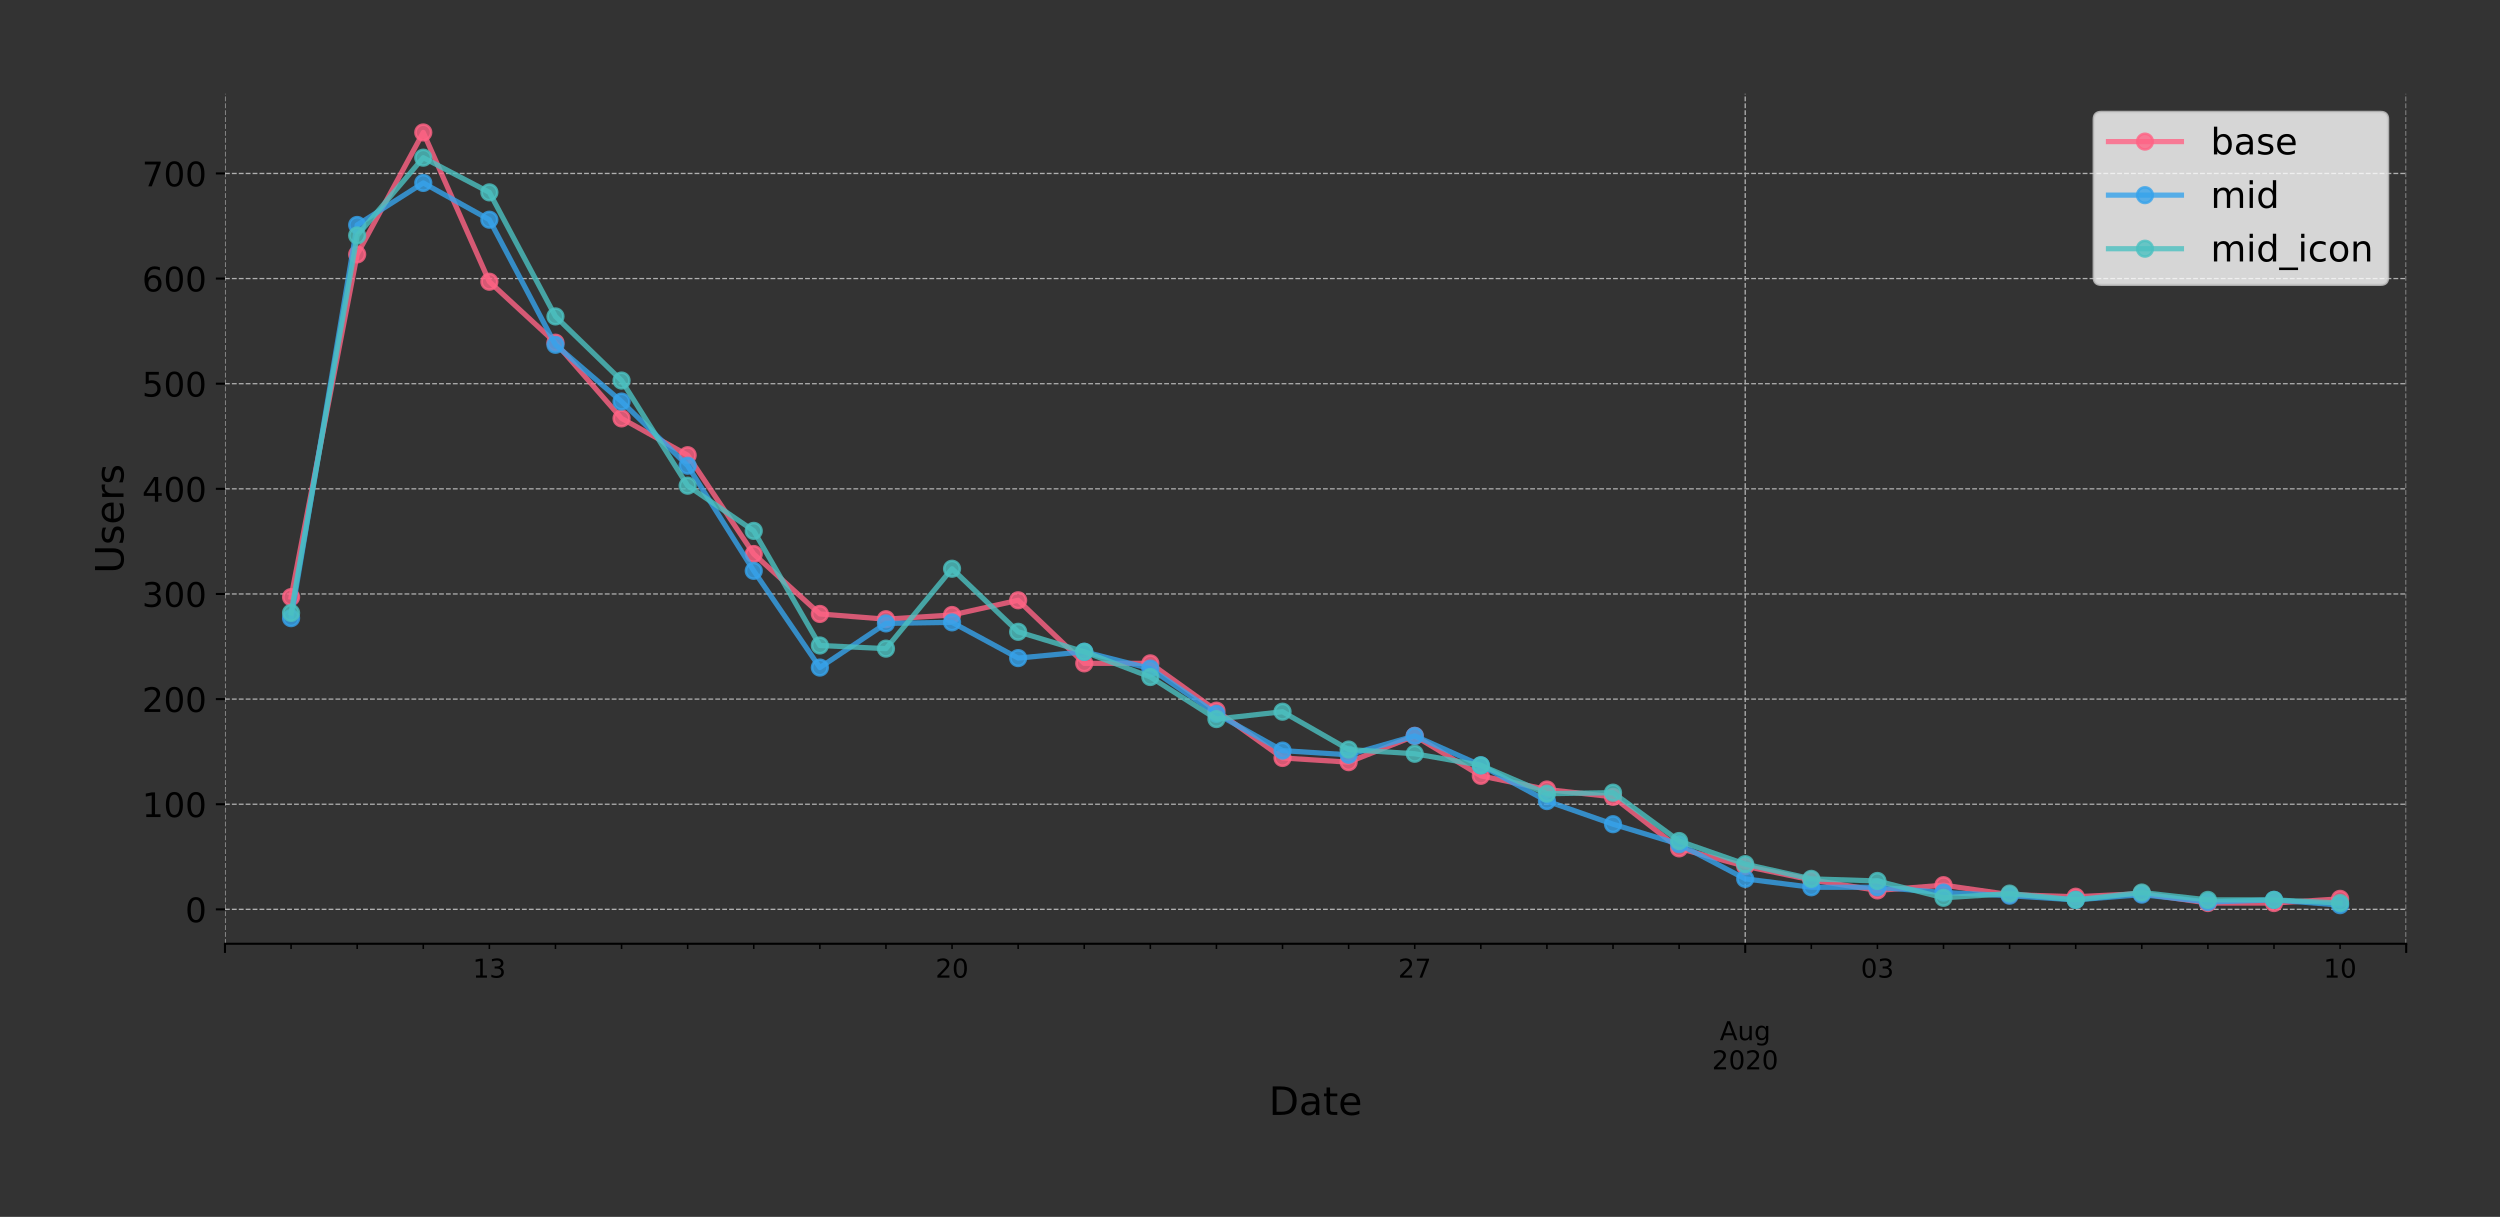 <?xml version="1.0" encoding="utf-8" standalone="no"?>
<!DOCTYPE svg PUBLIC "-//W3C//DTD SVG 1.1//EN"
  "http://www.w3.org/Graphics/SVG/1.1/DTD/svg11.dtd">
<!-- Created with matplotlib (https://matplotlib.org/) -->
<svg height="466.949pt" version="1.1" viewBox="0 0 959.331 466.949" width="959.331pt" xmlns="http://www.w3.org/2000/svg" xmlns:xlink="http://www.w3.org/1999/xlink">
 <rect x="0" y="0" width="959.331" height="466.949" fill="#333333" stroke="none"/>
 <defs>
  <style type="text/css">
*{stroke-linecap:butt;stroke-linejoin:round;}
  </style>
 </defs>
 <g id="figure_1">
  <g id="patch_1">
   <path d="M 0 466.949 
L 959.331 466.949 
L 959.331 0 
L 0 0 
z
" style="fill:none;"/>
  </g>
  <g id="axes_1">
   <g id="patch_2">
    <path d="M 86.331 362.16 
L 923.331 362.16 
L 923.331 36 
L 86.331 36 
z
" style="fill:none;"/>
   </g>
   <g id="matplotlib.axis_1">
    <g id="xtick_1">
     <g id="line2d_1">
      <path clip-path="url(#p54f1c942fe)" d="M 86.331 362.16 
L 86.331 36 
" style="fill:none;stroke:#b0b0b0;stroke-dasharray:1.85,0.8;stroke-dashoffset:0;stroke-width:0.5;"/>
     </g>
     <g id="line2d_2">
      <defs>
       <path d="M 0 0 
L 0 3.5 
" id="m0624c8be6a" style="stroke:#000000;stroke-width:0.8;"/>
      </defs>
      <g>
       <use style="stroke:#000000;stroke-width:0.8;" x="86.331" xlink:href="#m0624c8be6a" y="362.16"/>
      </g>
     </g>
    </g>
    <g id="xtick_2">
     <g id="line2d_3">
      <path clip-path="url(#p54f1c942fe)" d="M 669.695 362.16 
L 669.695 36 
" style="fill:none;stroke:#b0b0b0;stroke-dasharray:1.85,0.8;stroke-dashoffset:0;stroke-width:0.5;"/>
     </g>
     <g id="line2d_4">
      <g>
       <use style="stroke:#000000;stroke-width:0.8;" x="669.695" xlink:href="#m0624c8be6a" y="362.16"/>
      </g>
     </g>
     <g id="text_1">
      <!--  -->
      <g transform="translate(669.695 376.758)scale(0.1 -0.1)"/>
      <!--  -->
      <g transform="translate(669.695 387.956)scale(0.1 -0.1)"/>
      <!-- Aug -->
      <defs>
       <path d="M 34.188 63.188 
L 20.797 26.906 
L 47.609 26.906 
z
M 28.609 72.906 
L 39.797 72.906 
L 67.578 0 
L 57.328 0 
L 50.688 18.703 
L 17.828 18.703 
L 11.188 0 
L 0.781 0 
z
" id="DejaVuSans-65"/>
       <path d="M 8.5 21.578 
L 8.5 54.688 
L 17.484 54.688 
L 17.484 21.922 
Q 17.484 14.156 20.5 10.266 
Q 23.531 6.391 29.594 6.391 
Q 36.859 6.391 41.078 11.031 
Q 45.312 15.672 45.312 23.688 
L 45.312 54.688 
L 54.297 54.688 
L 54.297 0 
L 45.312 0 
L 45.312 8.406 
Q 42.047 3.422 37.719 1 
Q 33.406 -1.422 27.688 -1.422 
Q 18.266 -1.422 13.375 4.438 
Q 8.5 10.297 8.5 21.578 
z
M 31.109 56 
z
" id="DejaVuSans-117"/>
       <path d="M 45.406 27.984 
Q 45.406 37.75 41.375 43.109 
Q 37.359 48.484 30.078 48.484 
Q 22.859 48.484 18.828 43.109 
Q 14.797 37.75 14.797 27.984 
Q 14.797 18.266 18.828 12.891 
Q 22.859 7.516 30.078 7.516 
Q 37.359 7.516 41.375 12.891 
Q 45.406 18.266 45.406 27.984 
z
M 54.391 6.781 
Q 54.391 -7.172 48.188 -13.984 
Q 42 -20.797 29.203 -20.797 
Q 24.469 -20.797 20.266 -20.094 
Q 16.062 -19.391 12.109 -17.922 
L 12.109 -9.188 
Q 16.062 -11.328 19.922 -12.344 
Q 23.781 -13.375 27.781 -13.375 
Q 36.625 -13.375 41.016 -8.766 
Q 45.406 -4.156 45.406 5.172 
L 45.406 9.625 
Q 42.625 4.781 38.281 2.391 
Q 33.938 0 27.875 0 
Q 17.828 0 11.672 7.656 
Q 5.516 15.328 5.516 27.984 
Q 5.516 40.672 11.672 48.328 
Q 17.828 56 27.875 56 
Q 33.938 56 38.281 53.609 
Q 42.625 51.219 45.406 46.391 
L 45.406 54.688 
L 54.391 54.688 
z
" id="DejaVuSans-103"/>
      </defs>
      <g transform="translate(659.931 399.154)scale(0.1 -0.1)">
       <use xlink:href="#DejaVuSans-65"/>
       <use x="68.408" xlink:href="#DejaVuSans-117"/>
       <use x="131.787" xlink:href="#DejaVuSans-103"/>
      </g>
      <!-- 2020 -->
      <defs>
       <path d="M 19.188 8.297 
L 53.609 8.297 
L 53.609 0 
L 7.328 0 
L 7.328 8.297 
Q 12.938 14.109 22.625 23.891 
Q 32.328 33.688 34.812 36.531 
Q 39.547 41.844 41.422 45.531 
Q 43.312 49.219 43.312 52.781 
Q 43.312 58.594 39.234 62.25 
Q 35.156 65.922 28.609 65.922 
Q 23.969 65.922 18.812 64.312 
Q 13.672 62.703 7.812 59.422 
L 7.812 69.391 
Q 13.766 71.781 18.938 73 
Q 24.125 74.219 28.422 74.219 
Q 39.75 74.219 46.484 68.547 
Q 53.219 62.891 53.219 53.422 
Q 53.219 48.922 51.531 44.891 
Q 49.859 40.875 45.406 35.406 
Q 44.188 33.984 37.641 27.219 
Q 31.109 20.453 19.188 8.297 
z
" id="DejaVuSans-50"/>
       <path d="M 31.781 66.406 
Q 24.172 66.406 20.328 58.906 
Q 16.5 51.422 16.5 36.375 
Q 16.5 21.391 20.328 13.891 
Q 24.172 6.391 31.781 6.391 
Q 39.453 6.391 43.281 13.891 
Q 47.125 21.391 47.125 36.375 
Q 47.125 51.422 43.281 58.906 
Q 39.453 66.406 31.781 66.406 
z
M 31.781 74.219 
Q 44.047 74.219 50.516 64.516 
Q 56.984 54.828 56.984 36.375 
Q 56.984 17.969 50.516 8.266 
Q 44.047 -1.422 31.781 -1.422 
Q 19.531 -1.422 13.062 8.266 
Q 6.594 17.969 6.594 36.375 
Q 6.594 54.828 13.062 64.516 
Q 19.531 74.219 31.781 74.219 
z
" id="DejaVuSans-48"/>
      </defs>
      <g transform="translate(656.97 410.352)scale(0.1 -0.1)">
       <use xlink:href="#DejaVuSans-50"/>
       <use x="63.623" xlink:href="#DejaVuSans-48"/>
       <use x="127.246" xlink:href="#DejaVuSans-50"/>
       <use x="190.869" xlink:href="#DejaVuSans-48"/>
      </g>
     </g>
    </g>
    <g id="xtick_3">
     <g id="line2d_5">
      <path clip-path="url(#p54f1c942fe)" d="M 923.331 362.16 
L 923.331 36 
" style="fill:none;stroke:#b0b0b0;stroke-dasharray:1.85,0.8;stroke-dashoffset:0;stroke-width:0.5;"/>
     </g>
     <g id="line2d_6">
      <g>
       <use style="stroke:#000000;stroke-width:0.8;" x="923.331" xlink:href="#m0624c8be6a" y="362.16"/>
      </g>
     </g>
    </g>
    <g id="xtick_4">
     <g id="line2d_7">
      <defs>
       <path d="M 0 0 
L 0 2 
" id="m78e8c9afb2" style="stroke:#000000;stroke-width:0.6;"/>
      </defs>
      <g>
       <use style="stroke:#000000;stroke-width:0.6;" x="111.695" xlink:href="#m78e8c9afb2" y="362.16"/>
      </g>
     </g>
    </g>
    <g id="xtick_5">
     <g id="line2d_8">
      <g>
       <use style="stroke:#000000;stroke-width:0.6;" x="137.058" xlink:href="#m78e8c9afb2" y="362.16"/>
      </g>
     </g>
    </g>
    <g id="xtick_6">
     <g id="line2d_9">
      <g>
       <use style="stroke:#000000;stroke-width:0.6;" x="162.422" xlink:href="#m78e8c9afb2" y="362.16"/>
      </g>
     </g>
    </g>
    <g id="xtick_7">
     <g id="line2d_10">
      <g>
       <use style="stroke:#000000;stroke-width:0.6;" x="187.785" xlink:href="#m78e8c9afb2" y="362.16"/>
      </g>
     </g>
     <g id="text_2">
      <!-- 13 -->
      <defs>
       <path d="M 12.406 8.297 
L 28.516 8.297 
L 28.516 63.922 
L 10.984 60.406 
L 10.984 69.391 
L 28.422 72.906 
L 38.281 72.906 
L 38.281 8.297 
L 54.391 8.297 
L 54.391 0 
L 12.406 0 
z
" id="DejaVuSans-49"/>
       <path d="M 40.578 39.312 
Q 47.656 37.797 51.625 33 
Q 55.609 28.219 55.609 21.188 
Q 55.609 10.406 48.188 4.484 
Q 40.766 -1.422 27.094 -1.422 
Q 22.516 -1.422 17.656 -0.516 
Q 12.797 0.391 7.625 2.203 
L 7.625 11.719 
Q 11.719 9.328 16.594 8.109 
Q 21.484 6.891 26.812 6.891 
Q 36.078 6.891 40.938 10.547 
Q 45.797 14.203 45.797 21.188 
Q 45.797 27.641 41.281 31.266 
Q 36.766 34.906 28.719 34.906 
L 20.219 34.906 
L 20.219 43.016 
L 29.109 43.016 
Q 36.375 43.016 40.234 45.922 
Q 44.094 48.828 44.094 54.297 
Q 44.094 59.906 40.109 62.906 
Q 36.141 65.922 28.719 65.922 
Q 24.656 65.922 20.016 65.031 
Q 15.375 64.156 9.812 62.312 
L 9.812 71.094 
Q 15.438 72.656 20.344 73.438 
Q 25.25 74.219 29.594 74.219 
Q 40.828 74.219 47.359 69.109 
Q 53.906 64.016 53.906 55.328 
Q 53.906 49.266 50.438 45.094 
Q 46.969 40.922 40.578 39.312 
z
" id="DejaVuSans-51"/>
      </defs>
      <g transform="translate(181.423 375.158)scale(0.1 -0.1)">
       <use xlink:href="#DejaVuSans-49"/>
       <use x="63.623" xlink:href="#DejaVuSans-51"/>
      </g>
     </g>
    </g>
    <g id="xtick_8">
     <g id="line2d_11">
      <g>
       <use style="stroke:#000000;stroke-width:0.6;" x="213.149" xlink:href="#m78e8c9afb2" y="362.16"/>
      </g>
     </g>
    </g>
    <g id="xtick_9">
     <g id="line2d_12">
      <g>
       <use style="stroke:#000000;stroke-width:0.6;" x="238.513" xlink:href="#m78e8c9afb2" y="362.16"/>
      </g>
     </g>
    </g>
    <g id="xtick_10">
     <g id="line2d_13">
      <g>
       <use style="stroke:#000000;stroke-width:0.6;" x="263.876" xlink:href="#m78e8c9afb2" y="362.16"/>
      </g>
     </g>
    </g>
    <g id="xtick_11">
     <g id="line2d_14">
      <g>
       <use style="stroke:#000000;stroke-width:0.6;" x="289.24" xlink:href="#m78e8c9afb2" y="362.16"/>
      </g>
     </g>
    </g>
    <g id="xtick_12">
     <g id="line2d_15">
      <g>
       <use style="stroke:#000000;stroke-width:0.6;" x="314.604" xlink:href="#m78e8c9afb2" y="362.16"/>
      </g>
     </g>
    </g>
    <g id="xtick_13">
     <g id="line2d_16">
      <g>
       <use style="stroke:#000000;stroke-width:0.6;" x="339.967" xlink:href="#m78e8c9afb2" y="362.16"/>
      </g>
     </g>
    </g>
    <g id="xtick_14">
     <g id="line2d_17">
      <g>
       <use style="stroke:#000000;stroke-width:0.6;" x="365.331" xlink:href="#m78e8c9afb2" y="362.16"/>
      </g>
     </g>
     <g id="text_3">
      <!-- 20 -->
      <g transform="translate(358.968 375.158)scale(0.1 -0.1)">
       <use xlink:href="#DejaVuSans-50"/>
       <use x="63.623" xlink:href="#DejaVuSans-48"/>
      </g>
     </g>
    </g>
    <g id="xtick_15">
     <g id="line2d_18">
      <g>
       <use style="stroke:#000000;stroke-width:0.6;" x="390.695" xlink:href="#m78e8c9afb2" y="362.16"/>
      </g>
     </g>
    </g>
    <g id="xtick_16">
     <g id="line2d_19">
      <g>
       <use style="stroke:#000000;stroke-width:0.6;" x="416.058" xlink:href="#m78e8c9afb2" y="362.16"/>
      </g>
     </g>
    </g>
    <g id="xtick_17">
     <g id="line2d_20">
      <g>
       <use style="stroke:#000000;stroke-width:0.6;" x="441.422" xlink:href="#m78e8c9afb2" y="362.16"/>
      </g>
     </g>
    </g>
    <g id="xtick_18">
     <g id="line2d_21">
      <g>
       <use style="stroke:#000000;stroke-width:0.6;" x="466.785" xlink:href="#m78e8c9afb2" y="362.16"/>
      </g>
     </g>
    </g>
    <g id="xtick_19">
     <g id="line2d_22">
      <g>
       <use style="stroke:#000000;stroke-width:0.6;" x="492.149" xlink:href="#m78e8c9afb2" y="362.16"/>
      </g>
     </g>
    </g>
    <g id="xtick_20">
     <g id="line2d_23">
      <g>
       <use style="stroke:#000000;stroke-width:0.6;" x="517.513" xlink:href="#m78e8c9afb2" y="362.16"/>
      </g>
     </g>
    </g>
    <g id="xtick_21">
     <g id="line2d_24">
      <g>
       <use style="stroke:#000000;stroke-width:0.6;" x="542.876" xlink:href="#m78e8c9afb2" y="362.16"/>
      </g>
     </g>
     <g id="text_4">
      <!-- 27 -->
      <defs>
       <path d="M 8.203 72.906 
L 55.078 72.906 
L 55.078 68.703 
L 28.609 0 
L 18.312 0 
L 43.219 64.594 
L 8.203 64.594 
z
" id="DejaVuSans-55"/>
      </defs>
      <g transform="translate(536.514 375.158)scale(0.1 -0.1)">
       <use xlink:href="#DejaVuSans-50"/>
       <use x="63.623" xlink:href="#DejaVuSans-55"/>
      </g>
     </g>
    </g>
    <g id="xtick_22">
     <g id="line2d_25">
      <g>
       <use style="stroke:#000000;stroke-width:0.6;" x="568.24" xlink:href="#m78e8c9afb2" y="362.16"/>
      </g>
     </g>
    </g>
    <g id="xtick_23">
     <g id="line2d_26">
      <g>
       <use style="stroke:#000000;stroke-width:0.6;" x="593.604" xlink:href="#m78e8c9afb2" y="362.16"/>
      </g>
     </g>
    </g>
    <g id="xtick_24">
     <g id="line2d_27">
      <g>
       <use style="stroke:#000000;stroke-width:0.6;" x="618.967" xlink:href="#m78e8c9afb2" y="362.16"/>
      </g>
     </g>
    </g>
    <g id="xtick_25">
     <g id="line2d_28">
      <g>
       <use style="stroke:#000000;stroke-width:0.6;" x="644.331" xlink:href="#m78e8c9afb2" y="362.16"/>
      </g>
     </g>
    </g>
    <g id="xtick_26">
     <g id="line2d_29">
      <g>
       <use style="stroke:#000000;stroke-width:0.6;" x="695.058" xlink:href="#m78e8c9afb2" y="362.16"/>
      </g>
     </g>
    </g>
    <g id="xtick_27">
     <g id="line2d_30">
      <g>
       <use style="stroke:#000000;stroke-width:0.6;" x="720.422" xlink:href="#m78e8c9afb2" y="362.16"/>
      </g>
     </g>
     <g id="text_5">
      <!-- 03 -->
      <g transform="translate(714.059 375.158)scale(0.1 -0.1)">
       <use xlink:href="#DejaVuSans-48"/>
       <use x="63.623" xlink:href="#DejaVuSans-51"/>
      </g>
     </g>
    </g>
    <g id="xtick_28">
     <g id="line2d_31">
      <g>
       <use style="stroke:#000000;stroke-width:0.6;" x="745.785" xlink:href="#m78e8c9afb2" y="362.16"/>
      </g>
     </g>
    </g>
    <g id="xtick_29">
     <g id="line2d_32">
      <g>
       <use style="stroke:#000000;stroke-width:0.6;" x="771.149" xlink:href="#m78e8c9afb2" y="362.16"/>
      </g>
     </g>
    </g>
    <g id="xtick_30">
     <g id="line2d_33">
      <g>
       <use style="stroke:#000000;stroke-width:0.6;" x="796.513" xlink:href="#m78e8c9afb2" y="362.16"/>
      </g>
     </g>
    </g>
    <g id="xtick_31">
     <g id="line2d_34">
      <g>
       <use style="stroke:#000000;stroke-width:0.6;" x="821.876" xlink:href="#m78e8c9afb2" y="362.16"/>
      </g>
     </g>
    </g>
    <g id="xtick_32">
     <g id="line2d_35">
      <g>
       <use style="stroke:#000000;stroke-width:0.6;" x="847.24" xlink:href="#m78e8c9afb2" y="362.16"/>
      </g>
     </g>
    </g>
    <g id="xtick_33">
     <g id="line2d_36">
      <g>
       <use style="stroke:#000000;stroke-width:0.6;" x="872.604" xlink:href="#m78e8c9afb2" y="362.16"/>
      </g>
     </g>
    </g>
    <g id="xtick_34">
     <g id="line2d_37">
      <g>
       <use style="stroke:#000000;stroke-width:0.6;" x="897.967" xlink:href="#m78e8c9afb2" y="362.16"/>
      </g>
     </g>
     <g id="text_6">
      <!-- 10 -->
      <g transform="translate(891.605 375.158)scale(0.1 -0.1)">
       <use xlink:href="#DejaVuSans-49"/>
       <use x="63.623" xlink:href="#DejaVuSans-48"/>
      </g>
     </g>
    </g>
    <g id="text_7">
     <!-- Date -->
     <defs>
      <path d="M 19.672 64.797 
L 19.672 8.109 
L 31.594 8.109 
Q 46.688 8.109 53.688 14.938 
Q 60.688 21.781 60.688 36.531 
Q 60.688 51.172 53.688 57.984 
Q 46.688 64.797 31.594 64.797 
z
M 9.812 72.906 
L 30.078 72.906 
Q 51.266 72.906 61.172 64.094 
Q 71.094 55.281 71.094 36.531 
Q 71.094 17.672 61.125 8.828 
Q 51.172 0 30.078 0 
L 9.812 0 
z
" id="DejaVuSans-68"/>
      <path d="M 34.281 27.484 
Q 23.391 27.484 19.188 25 
Q 14.984 22.516 14.984 16.5 
Q 14.984 11.719 18.141 8.906 
Q 21.297 6.109 26.703 6.109 
Q 34.188 6.109 38.703 11.406 
Q 43.219 16.703 43.219 25.484 
L 43.219 27.484 
z
M 52.203 31.203 
L 52.203 0 
L 43.219 0 
L 43.219 8.297 
Q 40.141 3.328 35.547 0.953 
Q 30.953 -1.422 24.312 -1.422 
Q 15.922 -1.422 10.953 3.297 
Q 6 8.016 6 15.922 
Q 6 25.141 12.172 29.828 
Q 18.359 34.516 30.609 34.516 
L 43.219 34.516 
L 43.219 35.406 
Q 43.219 41.609 39.141 45 
Q 35.062 48.391 27.688 48.391 
Q 23 48.391 18.547 47.266 
Q 14.109 46.141 10.016 43.891 
L 10.016 52.203 
Q 14.938 54.109 19.578 55.047 
Q 24.219 56 28.609 56 
Q 40.484 56 46.344 49.844 
Q 52.203 43.703 52.203 31.203 
z
" id="DejaVuSans-97"/>
      <path d="M 18.312 70.219 
L 18.312 54.688 
L 36.812 54.688 
L 36.812 47.703 
L 18.312 47.703 
L 18.312 18.016 
Q 18.312 11.328 20.141 9.422 
Q 21.969 7.516 27.594 7.516 
L 36.812 7.516 
L 36.812 0 
L 27.594 0 
Q 17.188 0 13.234 3.875 
Q 9.281 7.766 9.281 18.016 
L 9.281 47.703 
L 2.688 47.703 
L 2.688 54.688 
L 9.281 54.688 
L 9.281 70.219 
z
" id="DejaVuSans-116"/>
      <path d="M 56.203 29.594 
L 56.203 25.203 
L 14.891 25.203 
Q 15.484 15.922 20.484 11.062 
Q 25.484 6.203 34.422 6.203 
Q 39.594 6.203 44.453 7.469 
Q 49.312 8.734 54.109 11.281 
L 54.109 2.781 
Q 49.266 0.734 44.188 -0.344 
Q 39.109 -1.422 33.891 -1.422 
Q 20.797 -1.422 13.156 6.188 
Q 5.516 13.812 5.516 26.812 
Q 5.516 40.234 12.766 48.109 
Q 20.016 56 32.328 56 
Q 43.359 56 49.781 48.891 
Q 56.203 41.797 56.203 29.594 
z
M 47.219 32.234 
Q 47.125 39.594 43.094 43.984 
Q 39.062 48.391 32.422 48.391 
Q 24.906 48.391 20.391 44.141 
Q 15.875 39.891 15.188 32.172 
z
" id="DejaVuSans-101"/>
     </defs>
     <g transform="translate(486.905 427.829)scale(0.15 -0.15)">
      <use xlink:href="#DejaVuSans-68"/>
      <use x="77.002" xlink:href="#DejaVuSans-97"/>
      <use x="138.281" xlink:href="#DejaVuSans-116"/>
      <use x="177.49" xlink:href="#DejaVuSans-101"/>
     </g>
    </g>
   </g>
   <g id="matplotlib.axis_2">
    <g id="ytick_1">
     <g id="line2d_38">
      <path clip-path="url(#p54f1c942fe)" d="M 86.331 348.948 
L 923.331 348.948 
" style="fill:none;stroke:#b0b0b0;stroke-dasharray:1.85,0.8;stroke-dashoffset:0;stroke-width:0.5;"/>
     </g>
     <g id="line2d_39">
      <defs>
       <path d="M 0 0 
L -3.5 0 
" id="ma4f1dbe9ff" style="stroke:#000000;stroke-width:0.8;"/>
      </defs>
      <g>
       <use style="stroke:#000000;stroke-width:0.8;" x="86.331" xlink:href="#ma4f1dbe9ff" y="348.948"/>
      </g>
     </g>
     <g id="text_8">
      <!-- 0 -->
      <g transform="translate(71.06 353.887)scale(0.13 -0.13)">
       <use xlink:href="#DejaVuSans-48"/>
      </g>
     </g>
    </g>
    <g id="ytick_2">
     <g id="line2d_40">
      <path clip-path="url(#p54f1c942fe)" d="M 86.331 308.607 
L 923.331 308.607 
" style="fill:none;stroke:#b0b0b0;stroke-dasharray:1.85,0.8;stroke-dashoffset:0;stroke-width:0.5;"/>
     </g>
     <g id="line2d_41">
      <g>
       <use style="stroke:#000000;stroke-width:0.8;" x="86.331" xlink:href="#ma4f1dbe9ff" y="308.607"/>
      </g>
     </g>
     <g id="text_9">
      <!-- 100 -->
      <g transform="translate(54.517 313.546)scale(0.13 -0.13)">
       <use xlink:href="#DejaVuSans-49"/>
       <use x="63.623" xlink:href="#DejaVuSans-48"/>
       <use x="127.246" xlink:href="#DejaVuSans-48"/>
      </g>
     </g>
    </g>
    <g id="ytick_3">
     <g id="line2d_42">
      <path clip-path="url(#p54f1c942fe)" d="M 86.331 268.265 
L 923.331 268.265 
" style="fill:none;stroke:#b0b0b0;stroke-dasharray:1.85,0.8;stroke-dashoffset:0;stroke-width:0.5;"/>
     </g>
     <g id="line2d_43">
      <g>
       <use style="stroke:#000000;stroke-width:0.8;" x="86.331" xlink:href="#ma4f1dbe9ff" y="268.265"/>
      </g>
     </g>
     <g id="text_10">
      <!-- 200 -->
      <g transform="translate(54.517 273.204)scale(0.13 -0.13)">
       <use xlink:href="#DejaVuSans-50"/>
       <use x="63.623" xlink:href="#DejaVuSans-48"/>
       <use x="127.246" xlink:href="#DejaVuSans-48"/>
      </g>
     </g>
    </g>
    <g id="ytick_4">
     <g id="line2d_44">
      <path clip-path="url(#p54f1c942fe)" d="M 86.331 227.924 
L 923.331 227.924 
" style="fill:none;stroke:#b0b0b0;stroke-dasharray:1.85,0.8;stroke-dashoffset:0;stroke-width:0.5;"/>
     </g>
     <g id="line2d_45">
      <g>
       <use style="stroke:#000000;stroke-width:0.8;" x="86.331" xlink:href="#ma4f1dbe9ff" y="227.924"/>
      </g>
     </g>
     <g id="text_11">
      <!-- 300 -->
      <g transform="translate(54.517 232.863)scale(0.13 -0.13)">
       <use xlink:href="#DejaVuSans-51"/>
       <use x="63.623" xlink:href="#DejaVuSans-48"/>
       <use x="127.246" xlink:href="#DejaVuSans-48"/>
      </g>
     </g>
    </g>
    <g id="ytick_5">
     <g id="line2d_46">
      <path clip-path="url(#p54f1c942fe)" d="M 86.331 187.583 
L 923.331 187.583 
" style="fill:none;stroke:#b0b0b0;stroke-dasharray:1.85,0.8;stroke-dashoffset:0;stroke-width:0.5;"/>
     </g>
     <g id="line2d_47">
      <g>
       <use style="stroke:#000000;stroke-width:0.8;" x="86.331" xlink:href="#ma4f1dbe9ff" y="187.583"/>
      </g>
     </g>
     <g id="text_12">
      <!-- 400 -->
      <defs>
       <path d="M 37.797 64.312 
L 12.891 25.391 
L 37.797 25.391 
z
M 35.203 72.906 
L 47.609 72.906 
L 47.609 25.391 
L 58.016 25.391 
L 58.016 17.188 
L 47.609 17.188 
L 47.609 0 
L 37.797 0 
L 37.797 17.188 
L 4.891 17.188 
L 4.891 26.703 
z
" id="DejaVuSans-52"/>
      </defs>
      <g transform="translate(54.517 192.522)scale(0.13 -0.13)">
       <use xlink:href="#DejaVuSans-52"/>
       <use x="63.623" xlink:href="#DejaVuSans-48"/>
       <use x="127.246" xlink:href="#DejaVuSans-48"/>
      </g>
     </g>
    </g>
    <g id="ytick_6">
     <g id="line2d_48">
      <path clip-path="url(#p54f1c942fe)" d="M 86.331 147.241 
L 923.331 147.241 
" style="fill:none;stroke:#b0b0b0;stroke-dasharray:1.85,0.8;stroke-dashoffset:0;stroke-width:0.5;"/>
     </g>
     <g id="line2d_49">
      <g>
       <use style="stroke:#000000;stroke-width:0.8;" x="86.331" xlink:href="#ma4f1dbe9ff" y="147.241"/>
      </g>
     </g>
     <g id="text_13">
      <!-- 500 -->
      <defs>
       <path d="M 10.797 72.906 
L 49.516 72.906 
L 49.516 64.594 
L 19.828 64.594 
L 19.828 46.734 
Q 21.969 47.469 24.109 47.828 
Q 26.266 48.188 28.422 48.188 
Q 40.625 48.188 47.75 41.5 
Q 54.891 34.812 54.891 23.391 
Q 54.891 11.625 47.562 5.094 
Q 40.234 -1.422 26.906 -1.422 
Q 22.312 -1.422 17.547 -0.641 
Q 12.797 0.141 7.719 1.703 
L 7.719 11.625 
Q 12.109 9.234 16.797 8.062 
Q 21.484 6.891 26.703 6.891 
Q 35.156 6.891 40.078 11.328 
Q 45.016 15.766 45.016 23.391 
Q 45.016 31 40.078 35.438 
Q 35.156 39.891 26.703 39.891 
Q 22.75 39.891 18.812 39.016 
Q 14.891 38.141 10.797 36.281 
z
" id="DejaVuSans-53"/>
      </defs>
      <g transform="translate(54.517 152.18)scale(0.13 -0.13)">
       <use xlink:href="#DejaVuSans-53"/>
       <use x="63.623" xlink:href="#DejaVuSans-48"/>
       <use x="127.246" xlink:href="#DejaVuSans-48"/>
      </g>
     </g>
    </g>
    <g id="ytick_7">
     <g id="line2d_50">
      <path clip-path="url(#p54f1c942fe)" d="M 86.331 106.9 
L 923.331 106.9 
" style="fill:none;stroke:#b0b0b0;stroke-dasharray:1.85,0.8;stroke-dashoffset:0;stroke-width:0.5;"/>
     </g>
     <g id="line2d_51">
      <g>
       <use style="stroke:#000000;stroke-width:0.8;" x="86.331" xlink:href="#ma4f1dbe9ff" y="106.9"/>
      </g>
     </g>
     <g id="text_14">
      <!-- 600 -->
      <defs>
       <path d="M 33.016 40.375 
Q 26.375 40.375 22.484 35.828 
Q 18.609 31.297 18.609 23.391 
Q 18.609 15.531 22.484 10.953 
Q 26.375 6.391 33.016 6.391 
Q 39.656 6.391 43.531 10.953 
Q 47.406 15.531 47.406 23.391 
Q 47.406 31.297 43.531 35.828 
Q 39.656 40.375 33.016 40.375 
z
M 52.594 71.297 
L 52.594 62.312 
Q 48.875 64.062 45.094 64.984 
Q 41.312 65.922 37.594 65.922 
Q 27.828 65.922 22.672 59.328 
Q 17.531 52.734 16.797 39.406 
Q 19.672 43.656 24.016 45.922 
Q 28.375 48.188 33.594 48.188 
Q 44.578 48.188 50.953 41.516 
Q 57.328 34.859 57.328 23.391 
Q 57.328 12.156 50.688 5.359 
Q 44.047 -1.422 33.016 -1.422 
Q 20.359 -1.422 13.672 8.266 
Q 6.984 17.969 6.984 36.375 
Q 6.984 53.656 15.188 63.938 
Q 23.391 74.219 37.203 74.219 
Q 40.922 74.219 44.703 73.484 
Q 48.484 72.75 52.594 71.297 
z
" id="DejaVuSans-54"/>
      </defs>
      <g transform="translate(54.517 111.839)scale(0.13 -0.13)">
       <use xlink:href="#DejaVuSans-54"/>
       <use x="63.623" xlink:href="#DejaVuSans-48"/>
       <use x="127.246" xlink:href="#DejaVuSans-48"/>
      </g>
     </g>
    </g>
    <g id="ytick_8">
     <g id="line2d_52">
      <path clip-path="url(#p54f1c942fe)" d="M 86.331 66.559 
L 923.331 66.559 
" style="fill:none;stroke:#b0b0b0;stroke-dasharray:1.85,0.8;stroke-dashoffset:0;stroke-width:0.5;"/>
     </g>
     <g id="line2d_53">
      <g>
       <use style="stroke:#000000;stroke-width:0.8;" x="86.331" xlink:href="#ma4f1dbe9ff" y="66.559"/>
      </g>
     </g>
     <g id="text_15">
      <!-- 700 -->
      <g transform="translate(54.517 71.498)scale(0.13 -0.13)">
       <use xlink:href="#DejaVuSans-55"/>
       <use x="63.623" xlink:href="#DejaVuSans-48"/>
       <use x="127.246" xlink:href="#DejaVuSans-48"/>
      </g>
     </g>
    </g>
    <g id="text_16">
     <!-- Users -->
     <defs>
      <path d="M 8.688 72.906 
L 18.609 72.906 
L 18.609 28.609 
Q 18.609 16.891 22.844 11.734 
Q 27.094 6.594 36.625 6.594 
Q 46.094 6.594 50.344 11.734 
Q 54.594 16.891 54.594 28.609 
L 54.594 72.906 
L 64.5 72.906 
L 64.5 27.391 
Q 64.5 13.141 57.438 5.859 
Q 50.391 -1.422 36.625 -1.422 
Q 22.797 -1.422 15.734 5.859 
Q 8.688 13.141 8.688 27.391 
z
" id="DejaVuSans-85"/>
      <path d="M 44.281 53.078 
L 44.281 44.578 
Q 40.484 46.531 36.375 47.5 
Q 32.281 48.484 27.875 48.484 
Q 21.188 48.484 17.844 46.438 
Q 14.5 44.391 14.5 40.281 
Q 14.5 37.156 16.891 35.375 
Q 19.281 33.594 26.516 31.984 
L 29.594 31.297 
Q 39.156 29.25 43.188 25.516 
Q 47.219 21.781 47.219 15.094 
Q 47.219 7.469 41.188 3.016 
Q 35.156 -1.422 24.609 -1.422 
Q 20.219 -1.422 15.453 -0.562 
Q 10.688 0.297 5.422 2 
L 5.422 11.281 
Q 10.406 8.688 15.234 7.391 
Q 20.062 6.109 24.812 6.109 
Q 31.156 6.109 34.562 8.281 
Q 37.984 10.453 37.984 14.406 
Q 37.984 18.062 35.516 20.016 
Q 33.062 21.969 24.703 23.781 
L 21.578 24.516 
Q 13.234 26.266 9.516 29.906 
Q 5.812 33.547 5.812 39.891 
Q 5.812 47.609 11.281 51.797 
Q 16.75 56 26.812 56 
Q 31.781 56 36.172 55.266 
Q 40.578 54.547 44.281 53.078 
z
" id="DejaVuSans-115"/>
      <path d="M 41.109 46.297 
Q 39.594 47.172 37.812 47.578 
Q 36.031 48 33.891 48 
Q 26.266 48 22.188 43.047 
Q 18.109 38.094 18.109 28.812 
L 18.109 0 
L 9.078 0 
L 9.078 54.688 
L 18.109 54.688 
L 18.109 46.188 
Q 20.953 51.172 25.484 53.578 
Q 30.031 56 36.531 56 
Q 37.453 56 38.578 55.875 
Q 39.703 55.766 41.062 55.516 
z
" id="DejaVuSans-114"/>
     </defs>
     <g transform="translate(47.398 220.081)rotate(-90)scale(0.15 -0.15)">
      <use xlink:href="#DejaVuSans-85"/>
      <use x="73.193" xlink:href="#DejaVuSans-115"/>
      <use x="125.293" xlink:href="#DejaVuSans-101"/>
      <use x="186.816" xlink:href="#DejaVuSans-114"/>
      <use x="227.93" xlink:href="#DejaVuSans-115"/>
     </g>
    </g>
   </g>
   <g id="line2d_54">
    <path clip-path="url(#p54f1c942fe)" d="M 111.695 229.134 
L 137.058 97.621 
L 162.422 50.825 
L 187.785 108.11 
L 213.149 131.508 
L 238.513 160.554 
L 263.876 174.673 
L 289.24 212.594 
L 314.604 235.589 
L 339.967 237.606 
L 365.331 235.992 
L 390.695 230.345 
L 416.058 254.549 
L 441.422 254.549 
L 466.785 272.703 
L 492.149 290.857 
L 517.513 292.47 
L 542.876 282.385 
L 568.24 297.715 
L 593.604 302.959 
L 618.967 305.783 
L 644.331 325.55 
L 669.695 332.408 
L 695.058 337.653 
L 720.422 341.687 
L 745.785 339.67 
L 771.149 343.3 
L 796.513 344.107 
L 821.876 342.897 
L 847.24 346.528 
L 872.604 346.528 
L 897.967 344.914 
" style="fill:none;stroke:#ff6384;stroke-linecap:square;stroke-opacity:0.8;stroke-width:2;"/>
    <defs>
     <path d="M 0 3 
C 0.796 3 1.559 2.684 2.121 2.121 
C 2.684 1.559 3 0.796 3 0 
C 3 -0.796 2.684 -1.559 2.121 -2.121 
C 1.559 -2.684 0.796 -3 0 -3 
C -0.796 -3 -1.559 -2.684 -2.121 -2.121 
C -2.684 -1.559 -3 -0.796 -3 0 
C -3 0.796 -2.684 1.559 -2.121 2.121 
C -1.559 2.684 -0.796 3 0 3 
z
" id="m7c1a2b22e2" style="stroke:#ff6384;stroke-opacity:0.8;"/>
    </defs>
    <g clip-path="url(#p54f1c942fe)">
     <use style="fill:#ff6384;fill-opacity:0.8;stroke:#ff6384;stroke-opacity:0.8;" x="111.695" xlink:href="#m7c1a2b22e2" y="229.134"/>
     <use style="fill:#ff6384;fill-opacity:0.8;stroke:#ff6384;stroke-opacity:0.8;" x="137.058" xlink:href="#m7c1a2b22e2" y="97.621"/>
     <use style="fill:#ff6384;fill-opacity:0.8;stroke:#ff6384;stroke-opacity:0.8;" x="162.422" xlink:href="#m7c1a2b22e2" y="50.825"/>
     <use style="fill:#ff6384;fill-opacity:0.8;stroke:#ff6384;stroke-opacity:0.8;" x="187.785" xlink:href="#m7c1a2b22e2" y="108.11"/>
     <use style="fill:#ff6384;fill-opacity:0.8;stroke:#ff6384;stroke-opacity:0.8;" x="213.149" xlink:href="#m7c1a2b22e2" y="131.508"/>
     <use style="fill:#ff6384;fill-opacity:0.8;stroke:#ff6384;stroke-opacity:0.8;" x="238.513" xlink:href="#m7c1a2b22e2" y="160.554"/>
     <use style="fill:#ff6384;fill-opacity:0.8;stroke:#ff6384;stroke-opacity:0.8;" x="263.876" xlink:href="#m7c1a2b22e2" y="174.673"/>
     <use style="fill:#ff6384;fill-opacity:0.8;stroke:#ff6384;stroke-opacity:0.8;" x="289.24" xlink:href="#m7c1a2b22e2" y="212.594"/>
     <use style="fill:#ff6384;fill-opacity:0.8;stroke:#ff6384;stroke-opacity:0.8;" x="314.604" xlink:href="#m7c1a2b22e2" y="235.589"/>
     <use style="fill:#ff6384;fill-opacity:0.8;stroke:#ff6384;stroke-opacity:0.8;" x="339.967" xlink:href="#m7c1a2b22e2" y="237.606"/>
     <use style="fill:#ff6384;fill-opacity:0.8;stroke:#ff6384;stroke-opacity:0.8;" x="365.331" xlink:href="#m7c1a2b22e2" y="235.992"/>
     <use style="fill:#ff6384;fill-opacity:0.8;stroke:#ff6384;stroke-opacity:0.8;" x="390.695" xlink:href="#m7c1a2b22e2" y="230.345"/>
     <use style="fill:#ff6384;fill-opacity:0.8;stroke:#ff6384;stroke-opacity:0.8;" x="416.058" xlink:href="#m7c1a2b22e2" y="254.549"/>
     <use style="fill:#ff6384;fill-opacity:0.8;stroke:#ff6384;stroke-opacity:0.8;" x="441.422" xlink:href="#m7c1a2b22e2" y="254.549"/>
     <use style="fill:#ff6384;fill-opacity:0.8;stroke:#ff6384;stroke-opacity:0.8;" x="466.785" xlink:href="#m7c1a2b22e2" y="272.703"/>
     <use style="fill:#ff6384;fill-opacity:0.8;stroke:#ff6384;stroke-opacity:0.8;" x="492.149" xlink:href="#m7c1a2b22e2" y="290.857"/>
     <use style="fill:#ff6384;fill-opacity:0.8;stroke:#ff6384;stroke-opacity:0.8;" x="517.513" xlink:href="#m7c1a2b22e2" y="292.47"/>
     <use style="fill:#ff6384;fill-opacity:0.8;stroke:#ff6384;stroke-opacity:0.8;" x="542.876" xlink:href="#m7c1a2b22e2" y="282.385"/>
     <use style="fill:#ff6384;fill-opacity:0.8;stroke:#ff6384;stroke-opacity:0.8;" x="568.24" xlink:href="#m7c1a2b22e2" y="297.715"/>
     <use style="fill:#ff6384;fill-opacity:0.8;stroke:#ff6384;stroke-opacity:0.8;" x="593.604" xlink:href="#m7c1a2b22e2" y="302.959"/>
     <use style="fill:#ff6384;fill-opacity:0.8;stroke:#ff6384;stroke-opacity:0.8;" x="618.967" xlink:href="#m7c1a2b22e2" y="305.783"/>
     <use style="fill:#ff6384;fill-opacity:0.8;stroke:#ff6384;stroke-opacity:0.8;" x="644.331" xlink:href="#m7c1a2b22e2" y="325.55"/>
     <use style="fill:#ff6384;fill-opacity:0.8;stroke:#ff6384;stroke-opacity:0.8;" x="669.695" xlink:href="#m7c1a2b22e2" y="332.408"/>
     <use style="fill:#ff6384;fill-opacity:0.8;stroke:#ff6384;stroke-opacity:0.8;" x="695.058" xlink:href="#m7c1a2b22e2" y="337.653"/>
     <use style="fill:#ff6384;fill-opacity:0.8;stroke:#ff6384;stroke-opacity:0.8;" x="720.422" xlink:href="#m7c1a2b22e2" y="341.687"/>
     <use style="fill:#ff6384;fill-opacity:0.8;stroke:#ff6384;stroke-opacity:0.8;" x="745.785" xlink:href="#m7c1a2b22e2" y="339.67"/>
     <use style="fill:#ff6384;fill-opacity:0.8;stroke:#ff6384;stroke-opacity:0.8;" x="771.149" xlink:href="#m7c1a2b22e2" y="343.3"/>
     <use style="fill:#ff6384;fill-opacity:0.8;stroke:#ff6384;stroke-opacity:0.8;" x="796.513" xlink:href="#m7c1a2b22e2" y="344.107"/>
     <use style="fill:#ff6384;fill-opacity:0.8;stroke:#ff6384;stroke-opacity:0.8;" x="821.876" xlink:href="#m7c1a2b22e2" y="342.897"/>
     <use style="fill:#ff6384;fill-opacity:0.8;stroke:#ff6384;stroke-opacity:0.8;" x="847.24" xlink:href="#m7c1a2b22e2" y="346.528"/>
     <use style="fill:#ff6384;fill-opacity:0.8;stroke:#ff6384;stroke-opacity:0.8;" x="872.604" xlink:href="#m7c1a2b22e2" y="346.528"/>
     <use style="fill:#ff6384;fill-opacity:0.8;stroke:#ff6384;stroke-opacity:0.8;" x="897.967" xlink:href="#m7c1a2b22e2" y="344.914"/>
    </g>
   </g>
   <g id="line2d_55">
    <path clip-path="url(#p54f1c942fe)" d="M 111.695 237.203 
L 137.058 86.326 
L 162.422 70.189 
L 187.785 84.309 
L 213.149 132.315 
L 238.513 154.099 
L 263.876 178.708 
L 289.24 219.049 
L 314.604 256.163 
L 339.967 239.22 
L 365.331 238.816 
L 390.695 252.532 
L 416.058 250.112 
L 441.422 256.566 
L 466.785 273.913 
L 492.149 288.033 
L 517.513 289.646 
L 542.876 282.385 
L 568.24 293.681 
L 593.604 307.397 
L 618.967 316.272 
L 644.331 323.937 
L 669.695 337.249 
L 695.058 340.477 
L 720.422 340.477 
L 745.785 342.494 
L 771.149 343.704 
L 796.513 345.317 
L 821.876 343.3 
L 847.24 346.124 
L 872.604 345.317 
L 897.967 347.335 
" style="fill:none;stroke:#36a2eb;stroke-linecap:square;stroke-opacity:0.8;stroke-width:2;"/>
    <defs>
     <path d="M 0 3 
C 0.796 3 1.559 2.684 2.121 2.121 
C 2.684 1.559 3 0.796 3 0 
C 3 -0.796 2.684 -1.559 2.121 -2.121 
C 1.559 -2.684 0.796 -3 0 -3 
C -0.796 -3 -1.559 -2.684 -2.121 -2.121 
C -2.684 -1.559 -3 -0.796 -3 0 
C -3 0.796 -2.684 1.559 -2.121 2.121 
C -1.559 2.684 -0.796 3 0 3 
z
" id="mde051cb2f7" style="stroke:#36a2eb;stroke-opacity:0.8;"/>
    </defs>
    <g clip-path="url(#p54f1c942fe)">
     <use style="fill:#36a2eb;fill-opacity:0.8;stroke:#36a2eb;stroke-opacity:0.8;" x="111.695" xlink:href="#mde051cb2f7" y="237.203"/>
     <use style="fill:#36a2eb;fill-opacity:0.8;stroke:#36a2eb;stroke-opacity:0.8;" x="137.058" xlink:href="#mde051cb2f7" y="86.326"/>
     <use style="fill:#36a2eb;fill-opacity:0.8;stroke:#36a2eb;stroke-opacity:0.8;" x="162.422" xlink:href="#mde051cb2f7" y="70.189"/>
     <use style="fill:#36a2eb;fill-opacity:0.8;stroke:#36a2eb;stroke-opacity:0.8;" x="187.785" xlink:href="#mde051cb2f7" y="84.309"/>
     <use style="fill:#36a2eb;fill-opacity:0.8;stroke:#36a2eb;stroke-opacity:0.8;" x="213.149" xlink:href="#mde051cb2f7" y="132.315"/>
     <use style="fill:#36a2eb;fill-opacity:0.8;stroke:#36a2eb;stroke-opacity:0.8;" x="238.513" xlink:href="#mde051cb2f7" y="154.099"/>
     <use style="fill:#36a2eb;fill-opacity:0.8;stroke:#36a2eb;stroke-opacity:0.8;" x="263.876" xlink:href="#mde051cb2f7" y="178.708"/>
     <use style="fill:#36a2eb;fill-opacity:0.8;stroke:#36a2eb;stroke-opacity:0.8;" x="289.24" xlink:href="#mde051cb2f7" y="219.049"/>
     <use style="fill:#36a2eb;fill-opacity:0.8;stroke:#36a2eb;stroke-opacity:0.8;" x="314.604" xlink:href="#mde051cb2f7" y="256.163"/>
     <use style="fill:#36a2eb;fill-opacity:0.8;stroke:#36a2eb;stroke-opacity:0.8;" x="339.967" xlink:href="#mde051cb2f7" y="239.22"/>
     <use style="fill:#36a2eb;fill-opacity:0.8;stroke:#36a2eb;stroke-opacity:0.8;" x="365.331" xlink:href="#mde051cb2f7" y="238.816"/>
     <use style="fill:#36a2eb;fill-opacity:0.8;stroke:#36a2eb;stroke-opacity:0.8;" x="390.695" xlink:href="#mde051cb2f7" y="252.532"/>
     <use style="fill:#36a2eb;fill-opacity:0.8;stroke:#36a2eb;stroke-opacity:0.8;" x="416.058" xlink:href="#mde051cb2f7" y="250.112"/>
     <use style="fill:#36a2eb;fill-opacity:0.8;stroke:#36a2eb;stroke-opacity:0.8;" x="441.422" xlink:href="#mde051cb2f7" y="256.566"/>
     <use style="fill:#36a2eb;fill-opacity:0.8;stroke:#36a2eb;stroke-opacity:0.8;" x="466.785" xlink:href="#mde051cb2f7" y="273.913"/>
     <use style="fill:#36a2eb;fill-opacity:0.8;stroke:#36a2eb;stroke-opacity:0.8;" x="492.149" xlink:href="#mde051cb2f7" y="288.033"/>
     <use style="fill:#36a2eb;fill-opacity:0.8;stroke:#36a2eb;stroke-opacity:0.8;" x="517.513" xlink:href="#mde051cb2f7" y="289.646"/>
     <use style="fill:#36a2eb;fill-opacity:0.8;stroke:#36a2eb;stroke-opacity:0.8;" x="542.876" xlink:href="#mde051cb2f7" y="282.385"/>
     <use style="fill:#36a2eb;fill-opacity:0.8;stroke:#36a2eb;stroke-opacity:0.8;" x="568.24" xlink:href="#mde051cb2f7" y="293.681"/>
     <use style="fill:#36a2eb;fill-opacity:0.8;stroke:#36a2eb;stroke-opacity:0.8;" x="593.604" xlink:href="#mde051cb2f7" y="307.397"/>
     <use style="fill:#36a2eb;fill-opacity:0.8;stroke:#36a2eb;stroke-opacity:0.8;" x="618.967" xlink:href="#mde051cb2f7" y="316.272"/>
     <use style="fill:#36a2eb;fill-opacity:0.8;stroke:#36a2eb;stroke-opacity:0.8;" x="644.331" xlink:href="#mde051cb2f7" y="323.937"/>
     <use style="fill:#36a2eb;fill-opacity:0.8;stroke:#36a2eb;stroke-opacity:0.8;" x="669.695" xlink:href="#mde051cb2f7" y="337.249"/>
     <use style="fill:#36a2eb;fill-opacity:0.8;stroke:#36a2eb;stroke-opacity:0.8;" x="695.058" xlink:href="#mde051cb2f7" y="340.477"/>
     <use style="fill:#36a2eb;fill-opacity:0.8;stroke:#36a2eb;stroke-opacity:0.8;" x="720.422" xlink:href="#mde051cb2f7" y="340.477"/>
     <use style="fill:#36a2eb;fill-opacity:0.8;stroke:#36a2eb;stroke-opacity:0.8;" x="745.785" xlink:href="#mde051cb2f7" y="342.494"/>
     <use style="fill:#36a2eb;fill-opacity:0.8;stroke:#36a2eb;stroke-opacity:0.8;" x="771.149" xlink:href="#mde051cb2f7" y="343.704"/>
     <use style="fill:#36a2eb;fill-opacity:0.8;stroke:#36a2eb;stroke-opacity:0.8;" x="796.513" xlink:href="#mde051cb2f7" y="345.317"/>
     <use style="fill:#36a2eb;fill-opacity:0.8;stroke:#36a2eb;stroke-opacity:0.8;" x="821.876" xlink:href="#mde051cb2f7" y="343.3"/>
     <use style="fill:#36a2eb;fill-opacity:0.8;stroke:#36a2eb;stroke-opacity:0.8;" x="847.24" xlink:href="#mde051cb2f7" y="346.124"/>
     <use style="fill:#36a2eb;fill-opacity:0.8;stroke:#36a2eb;stroke-opacity:0.8;" x="872.604" xlink:href="#mde051cb2f7" y="345.317"/>
     <use style="fill:#36a2eb;fill-opacity:0.8;stroke:#36a2eb;stroke-opacity:0.8;" x="897.967" xlink:href="#mde051cb2f7" y="347.335"/>
    </g>
   </g>
   <g id="line2d_56">
    <path clip-path="url(#p54f1c942fe)" d="M 111.695 235.186 
L 137.058 90.36 
L 162.422 60.507 
L 187.785 73.82 
L 213.149 121.423 
L 238.513 146.031 
L 263.876 186.372 
L 289.24 203.719 
L 314.604 247.691 
L 339.967 248.902 
L 365.331 218.242 
L 390.695 242.447 
L 416.058 250.112 
L 441.422 259.794 
L 466.785 275.93 
L 492.149 273.106 
L 517.513 287.629 
L 542.876 289.243 
L 568.24 293.681 
L 593.604 304.573 
L 618.967 304.169 
L 644.331 322.726 
L 669.695 331.601 
L 695.058 337.249 
L 720.422 338.056 
L 745.785 344.511 
L 771.149 342.897 
L 796.513 345.317 
L 821.876 342.494 
L 847.24 345.317 
L 872.604 345.317 
L 897.967 346.528 
" style="fill:none;stroke:#4bc0c0;stroke-linecap:square;stroke-opacity:0.8;stroke-width:2;"/>
    <defs>
     <path d="M 0 3 
C 0.796 3 1.559 2.684 2.121 2.121 
C 2.684 1.559 3 0.796 3 0 
C 3 -0.796 2.684 -1.559 2.121 -2.121 
C 1.559 -2.684 0.796 -3 0 -3 
C -0.796 -3 -1.559 -2.684 -2.121 -2.121 
C -2.684 -1.559 -3 -0.796 -3 0 
C -3 0.796 -2.684 1.559 -2.121 2.121 
C -1.559 2.684 -0.796 3 0 3 
z
" id="m325e31eea1" style="stroke:#4bc0c0;stroke-opacity:0.8;"/>
    </defs>
    <g clip-path="url(#p54f1c942fe)">
     <use style="fill:#4bc0c0;fill-opacity:0.8;stroke:#4bc0c0;stroke-opacity:0.8;" x="111.695" xlink:href="#m325e31eea1" y="235.186"/>
     <use style="fill:#4bc0c0;fill-opacity:0.8;stroke:#4bc0c0;stroke-opacity:0.8;" x="137.058" xlink:href="#m325e31eea1" y="90.36"/>
     <use style="fill:#4bc0c0;fill-opacity:0.8;stroke:#4bc0c0;stroke-opacity:0.8;" x="162.422" xlink:href="#m325e31eea1" y="60.507"/>
     <use style="fill:#4bc0c0;fill-opacity:0.8;stroke:#4bc0c0;stroke-opacity:0.8;" x="187.785" xlink:href="#m325e31eea1" y="73.82"/>
     <use style="fill:#4bc0c0;fill-opacity:0.8;stroke:#4bc0c0;stroke-opacity:0.8;" x="213.149" xlink:href="#m325e31eea1" y="121.423"/>
     <use style="fill:#4bc0c0;fill-opacity:0.8;stroke:#4bc0c0;stroke-opacity:0.8;" x="238.513" xlink:href="#m325e31eea1" y="146.031"/>
     <use style="fill:#4bc0c0;fill-opacity:0.8;stroke:#4bc0c0;stroke-opacity:0.8;" x="263.876" xlink:href="#m325e31eea1" y="186.372"/>
     <use style="fill:#4bc0c0;fill-opacity:0.8;stroke:#4bc0c0;stroke-opacity:0.8;" x="289.24" xlink:href="#m325e31eea1" y="203.719"/>
     <use style="fill:#4bc0c0;fill-opacity:0.8;stroke:#4bc0c0;stroke-opacity:0.8;" x="314.604" xlink:href="#m325e31eea1" y="247.691"/>
     <use style="fill:#4bc0c0;fill-opacity:0.8;stroke:#4bc0c0;stroke-opacity:0.8;" x="339.967" xlink:href="#m325e31eea1" y="248.902"/>
     <use style="fill:#4bc0c0;fill-opacity:0.8;stroke:#4bc0c0;stroke-opacity:0.8;" x="365.331" xlink:href="#m325e31eea1" y="218.242"/>
     <use style="fill:#4bc0c0;fill-opacity:0.8;stroke:#4bc0c0;stroke-opacity:0.8;" x="390.695" xlink:href="#m325e31eea1" y="242.447"/>
     <use style="fill:#4bc0c0;fill-opacity:0.8;stroke:#4bc0c0;stroke-opacity:0.8;" x="416.058" xlink:href="#m325e31eea1" y="250.112"/>
     <use style="fill:#4bc0c0;fill-opacity:0.8;stroke:#4bc0c0;stroke-opacity:0.8;" x="441.422" xlink:href="#m325e31eea1" y="259.794"/>
     <use style="fill:#4bc0c0;fill-opacity:0.8;stroke:#4bc0c0;stroke-opacity:0.8;" x="466.785" xlink:href="#m325e31eea1" y="275.93"/>
     <use style="fill:#4bc0c0;fill-opacity:0.8;stroke:#4bc0c0;stroke-opacity:0.8;" x="492.149" xlink:href="#m325e31eea1" y="273.106"/>
     <use style="fill:#4bc0c0;fill-opacity:0.8;stroke:#4bc0c0;stroke-opacity:0.8;" x="517.513" xlink:href="#m325e31eea1" y="287.629"/>
     <use style="fill:#4bc0c0;fill-opacity:0.8;stroke:#4bc0c0;stroke-opacity:0.8;" x="542.876" xlink:href="#m325e31eea1" y="289.243"/>
     <use style="fill:#4bc0c0;fill-opacity:0.8;stroke:#4bc0c0;stroke-opacity:0.8;" x="568.24" xlink:href="#m325e31eea1" y="293.681"/>
     <use style="fill:#4bc0c0;fill-opacity:0.8;stroke:#4bc0c0;stroke-opacity:0.8;" x="593.604" xlink:href="#m325e31eea1" y="304.573"/>
     <use style="fill:#4bc0c0;fill-opacity:0.8;stroke:#4bc0c0;stroke-opacity:0.8;" x="618.967" xlink:href="#m325e31eea1" y="304.169"/>
     <use style="fill:#4bc0c0;fill-opacity:0.8;stroke:#4bc0c0;stroke-opacity:0.8;" x="644.331" xlink:href="#m325e31eea1" y="322.726"/>
     <use style="fill:#4bc0c0;fill-opacity:0.8;stroke:#4bc0c0;stroke-opacity:0.8;" x="669.695" xlink:href="#m325e31eea1" y="331.601"/>
     <use style="fill:#4bc0c0;fill-opacity:0.8;stroke:#4bc0c0;stroke-opacity:0.8;" x="695.058" xlink:href="#m325e31eea1" y="337.249"/>
     <use style="fill:#4bc0c0;fill-opacity:0.8;stroke:#4bc0c0;stroke-opacity:0.8;" x="720.422" xlink:href="#m325e31eea1" y="338.056"/>
     <use style="fill:#4bc0c0;fill-opacity:0.8;stroke:#4bc0c0;stroke-opacity:0.8;" x="745.785" xlink:href="#m325e31eea1" y="344.511"/>
     <use style="fill:#4bc0c0;fill-opacity:0.8;stroke:#4bc0c0;stroke-opacity:0.8;" x="771.149" xlink:href="#m325e31eea1" y="342.897"/>
     <use style="fill:#4bc0c0;fill-opacity:0.8;stroke:#4bc0c0;stroke-opacity:0.8;" x="796.513" xlink:href="#m325e31eea1" y="345.317"/>
     <use style="fill:#4bc0c0;fill-opacity:0.8;stroke:#4bc0c0;stroke-opacity:0.8;" x="821.876" xlink:href="#m325e31eea1" y="342.494"/>
     <use style="fill:#4bc0c0;fill-opacity:0.8;stroke:#4bc0c0;stroke-opacity:0.8;" x="847.24" xlink:href="#m325e31eea1" y="345.317"/>
     <use style="fill:#4bc0c0;fill-opacity:0.8;stroke:#4bc0c0;stroke-opacity:0.8;" x="872.604" xlink:href="#m325e31eea1" y="345.317"/>
     <use style="fill:#4bc0c0;fill-opacity:0.8;stroke:#4bc0c0;stroke-opacity:0.8;" x="897.967" xlink:href="#m325e31eea1" y="346.528"/>
    </g>
   </g>
   <g id="patch_3">
    <path d="M 86.331 362.16 
L 923.331 362.16 
" style="fill:none;stroke:#000000;stroke-linecap:square;stroke-linejoin:miter;stroke-width:0.8;"/>
   </g>
   <g id="legend_1">
    <g id="patch_4">
     <path d="M 806.291 109.237 
L 913.531 109.237 
Q 916.331 109.237 916.331 106.438 
L 916.331 45.8 
Q 916.331 43 913.531 43 
L 806.291 43 
Q 803.491 43 803.491 45.8 
L 803.491 106.438 
Q 803.491 109.237 806.291 109.237 
z
" style="fill:#ffffff;opacity:0.8;stroke:#cccccc;stroke-linejoin:miter;"/>
    </g>
    <g id="line2d_57">
     <path d="M 809.091 54.338 
L 837.091 54.338 
" style="fill:none;stroke:#ff6384;stroke-linecap:square;stroke-opacity:0.8;stroke-width:2;"/>
    </g>
    <g id="line2d_58">
     <g>
      <use style="fill:#ff6384;fill-opacity:0.8;stroke:#ff6384;stroke-opacity:0.8;" x="823.091" xlink:href="#m7c1a2b22e2" y="54.338"/>
     </g>
    </g>
    <g id="text_17">
     <!-- base -->
     <defs>
      <path d="M 48.688 27.297 
Q 48.688 37.203 44.609 42.844 
Q 40.531 48.484 33.406 48.484 
Q 26.266 48.484 22.188 42.844 
Q 18.109 37.203 18.109 27.297 
Q 18.109 17.391 22.188 11.75 
Q 26.266 6.109 33.406 6.109 
Q 40.531 6.109 44.609 11.75 
Q 48.688 17.391 48.688 27.297 
z
M 18.109 46.391 
Q 20.953 51.266 25.266 53.625 
Q 29.594 56 35.594 56 
Q 45.562 56 51.781 48.094 
Q 58.016 40.188 58.016 27.297 
Q 58.016 14.406 51.781 6.484 
Q 45.562 -1.422 35.594 -1.422 
Q 29.594 -1.422 25.266 0.953 
Q 20.953 3.328 18.109 8.203 
L 18.109 0 
L 9.078 0 
L 9.078 75.984 
L 18.109 75.984 
z
" id="DejaVuSans-98"/>
     </defs>
     <g transform="translate(848.291 59.238)scale(0.14 -0.14)">
      <use xlink:href="#DejaVuSans-98"/>
      <use x="63.477" xlink:href="#DejaVuSans-97"/>
      <use x="124.756" xlink:href="#DejaVuSans-115"/>
      <use x="176.855" xlink:href="#DejaVuSans-101"/>
     </g>
    </g>
    <g id="line2d_59">
     <path d="M 809.091 74.887 
L 837.091 74.887 
" style="fill:none;stroke:#36a2eb;stroke-linecap:square;stroke-opacity:0.8;stroke-width:2;"/>
    </g>
    <g id="line2d_60">
     <g>
      <use style="fill:#36a2eb;fill-opacity:0.8;stroke:#36a2eb;stroke-opacity:0.8;" x="823.091" xlink:href="#mde051cb2f7" y="74.887"/>
     </g>
    </g>
    <g id="text_18">
     <!-- mid -->
     <defs>
      <path d="M 52 44.188 
Q 55.375 50.25 60.062 53.125 
Q 64.75 56 71.094 56 
Q 79.641 56 84.281 50.016 
Q 88.922 44.047 88.922 33.016 
L 88.922 0 
L 79.891 0 
L 79.891 32.719 
Q 79.891 40.578 77.094 44.375 
Q 74.312 48.188 68.609 48.188 
Q 61.625 48.188 57.562 43.547 
Q 53.516 38.922 53.516 30.906 
L 53.516 0 
L 44.484 0 
L 44.484 32.719 
Q 44.484 40.625 41.703 44.406 
Q 38.922 48.188 33.109 48.188 
Q 26.219 48.188 22.156 43.531 
Q 18.109 38.875 18.109 30.906 
L 18.109 0 
L 9.078 0 
L 9.078 54.688 
L 18.109 54.688 
L 18.109 46.188 
Q 21.188 51.219 25.484 53.609 
Q 29.781 56 35.688 56 
Q 41.656 56 45.828 52.969 
Q 50 49.953 52 44.188 
z
" id="DejaVuSans-109"/>
      <path d="M 9.422 54.688 
L 18.406 54.688 
L 18.406 0 
L 9.422 0 
z
M 9.422 75.984 
L 18.406 75.984 
L 18.406 64.594 
L 9.422 64.594 
z
" id="DejaVuSans-105"/>
      <path d="M 45.406 46.391 
L 45.406 75.984 
L 54.391 75.984 
L 54.391 0 
L 45.406 0 
L 45.406 8.203 
Q 42.578 3.328 38.25 0.953 
Q 33.938 -1.422 27.875 -1.422 
Q 17.969 -1.422 11.734 6.484 
Q 5.516 14.406 5.516 27.297 
Q 5.516 40.188 11.734 48.094 
Q 17.969 56 27.875 56 
Q 33.938 56 38.25 53.625 
Q 42.578 51.266 45.406 46.391 
z
M 14.797 27.297 
Q 14.797 17.391 18.875 11.75 
Q 22.953 6.109 30.078 6.109 
Q 37.203 6.109 41.297 11.75 
Q 45.406 17.391 45.406 27.297 
Q 45.406 37.203 41.297 42.844 
Q 37.203 48.484 30.078 48.484 
Q 22.953 48.484 18.875 42.844 
Q 14.797 37.203 14.797 27.297 
z
" id="DejaVuSans-100"/>
     </defs>
     <g transform="translate(848.291 79.787)scale(0.14 -0.14)">
      <use xlink:href="#DejaVuSans-109"/>
      <use x="97.412" xlink:href="#DejaVuSans-105"/>
      <use x="125.195" xlink:href="#DejaVuSans-100"/>
     </g>
    </g>
    <g id="line2d_61">
     <path d="M 809.091 95.437 
L 837.091 95.437 
" style="fill:none;stroke:#4bc0c0;stroke-linecap:square;stroke-opacity:0.8;stroke-width:2;"/>
    </g>
    <g id="line2d_62">
     <g>
      <use style="fill:#4bc0c0;fill-opacity:0.8;stroke:#4bc0c0;stroke-opacity:0.8;" x="823.091" xlink:href="#m325e31eea1" y="95.437"/>
     </g>
    </g>
    <g id="text_19">
     <!-- mid_icon -->
     <defs>
      <path d="M 50.984 -16.609 
L 50.984 -23.578 
L -0.984 -23.578 
L -0.984 -16.609 
z
" id="DejaVuSans-95"/>
      <path d="M 48.781 52.594 
L 48.781 44.188 
Q 44.969 46.297 41.141 47.344 
Q 37.312 48.391 33.406 48.391 
Q 24.656 48.391 19.812 42.844 
Q 14.984 37.312 14.984 27.297 
Q 14.984 17.281 19.812 11.734 
Q 24.656 6.203 33.406 6.203 
Q 37.312 6.203 41.141 7.25 
Q 44.969 8.297 48.781 10.406 
L 48.781 2.094 
Q 45.016 0.344 40.984 -0.531 
Q 36.969 -1.422 32.422 -1.422 
Q 20.062 -1.422 12.781 6.344 
Q 5.516 14.109 5.516 27.297 
Q 5.516 40.672 12.859 48.328 
Q 20.219 56 33.016 56 
Q 37.156 56 41.109 55.141 
Q 45.062 54.297 48.781 52.594 
z
" id="DejaVuSans-99"/>
      <path d="M 30.609 48.391 
Q 23.391 48.391 19.188 42.75 
Q 14.984 37.109 14.984 27.297 
Q 14.984 17.484 19.156 11.844 
Q 23.344 6.203 30.609 6.203 
Q 37.797 6.203 41.984 11.859 
Q 46.188 17.531 46.188 27.297 
Q 46.188 37.016 41.984 42.703 
Q 37.797 48.391 30.609 48.391 
z
M 30.609 56 
Q 42.328 56 49.016 48.375 
Q 55.719 40.766 55.719 27.297 
Q 55.719 13.875 49.016 6.219 
Q 42.328 -1.422 30.609 -1.422 
Q 18.844 -1.422 12.172 6.219 
Q 5.516 13.875 5.516 27.297 
Q 5.516 40.766 12.172 48.375 
Q 18.844 56 30.609 56 
z
" id="DejaVuSans-111"/>
      <path d="M 54.891 33.016 
L 54.891 0 
L 45.906 0 
L 45.906 32.719 
Q 45.906 40.484 42.875 44.328 
Q 39.844 48.188 33.797 48.188 
Q 26.516 48.188 22.312 43.547 
Q 18.109 38.922 18.109 30.906 
L 18.109 0 
L 9.078 0 
L 9.078 54.688 
L 18.109 54.688 
L 18.109 46.188 
Q 21.344 51.125 25.703 53.562 
Q 30.078 56 35.797 56 
Q 45.219 56 50.047 50.172 
Q 54.891 44.344 54.891 33.016 
z
" id="DejaVuSans-110"/>
     </defs>
     <g transform="translate(848.291 100.337)scale(0.14 -0.14)">
      <use xlink:href="#DejaVuSans-109"/>
      <use x="97.412" xlink:href="#DejaVuSans-105"/>
      <use x="125.195" xlink:href="#DejaVuSans-100"/>
      <use x="188.672" xlink:href="#DejaVuSans-95"/>
      <use x="238.672" xlink:href="#DejaVuSans-105"/>
      <use x="266.455" xlink:href="#DejaVuSans-99"/>
      <use x="321.436" xlink:href="#DejaVuSans-111"/>
      <use x="382.617" xlink:href="#DejaVuSans-110"/>
     </g>
    </g>
   </g>
  </g>
 </g>
 <defs>
  <clipPath id="p54f1c942fe">
   <rect height="326.16" width="837" x="86.331" y="36"/>
  </clipPath>
 </defs>
</svg>
